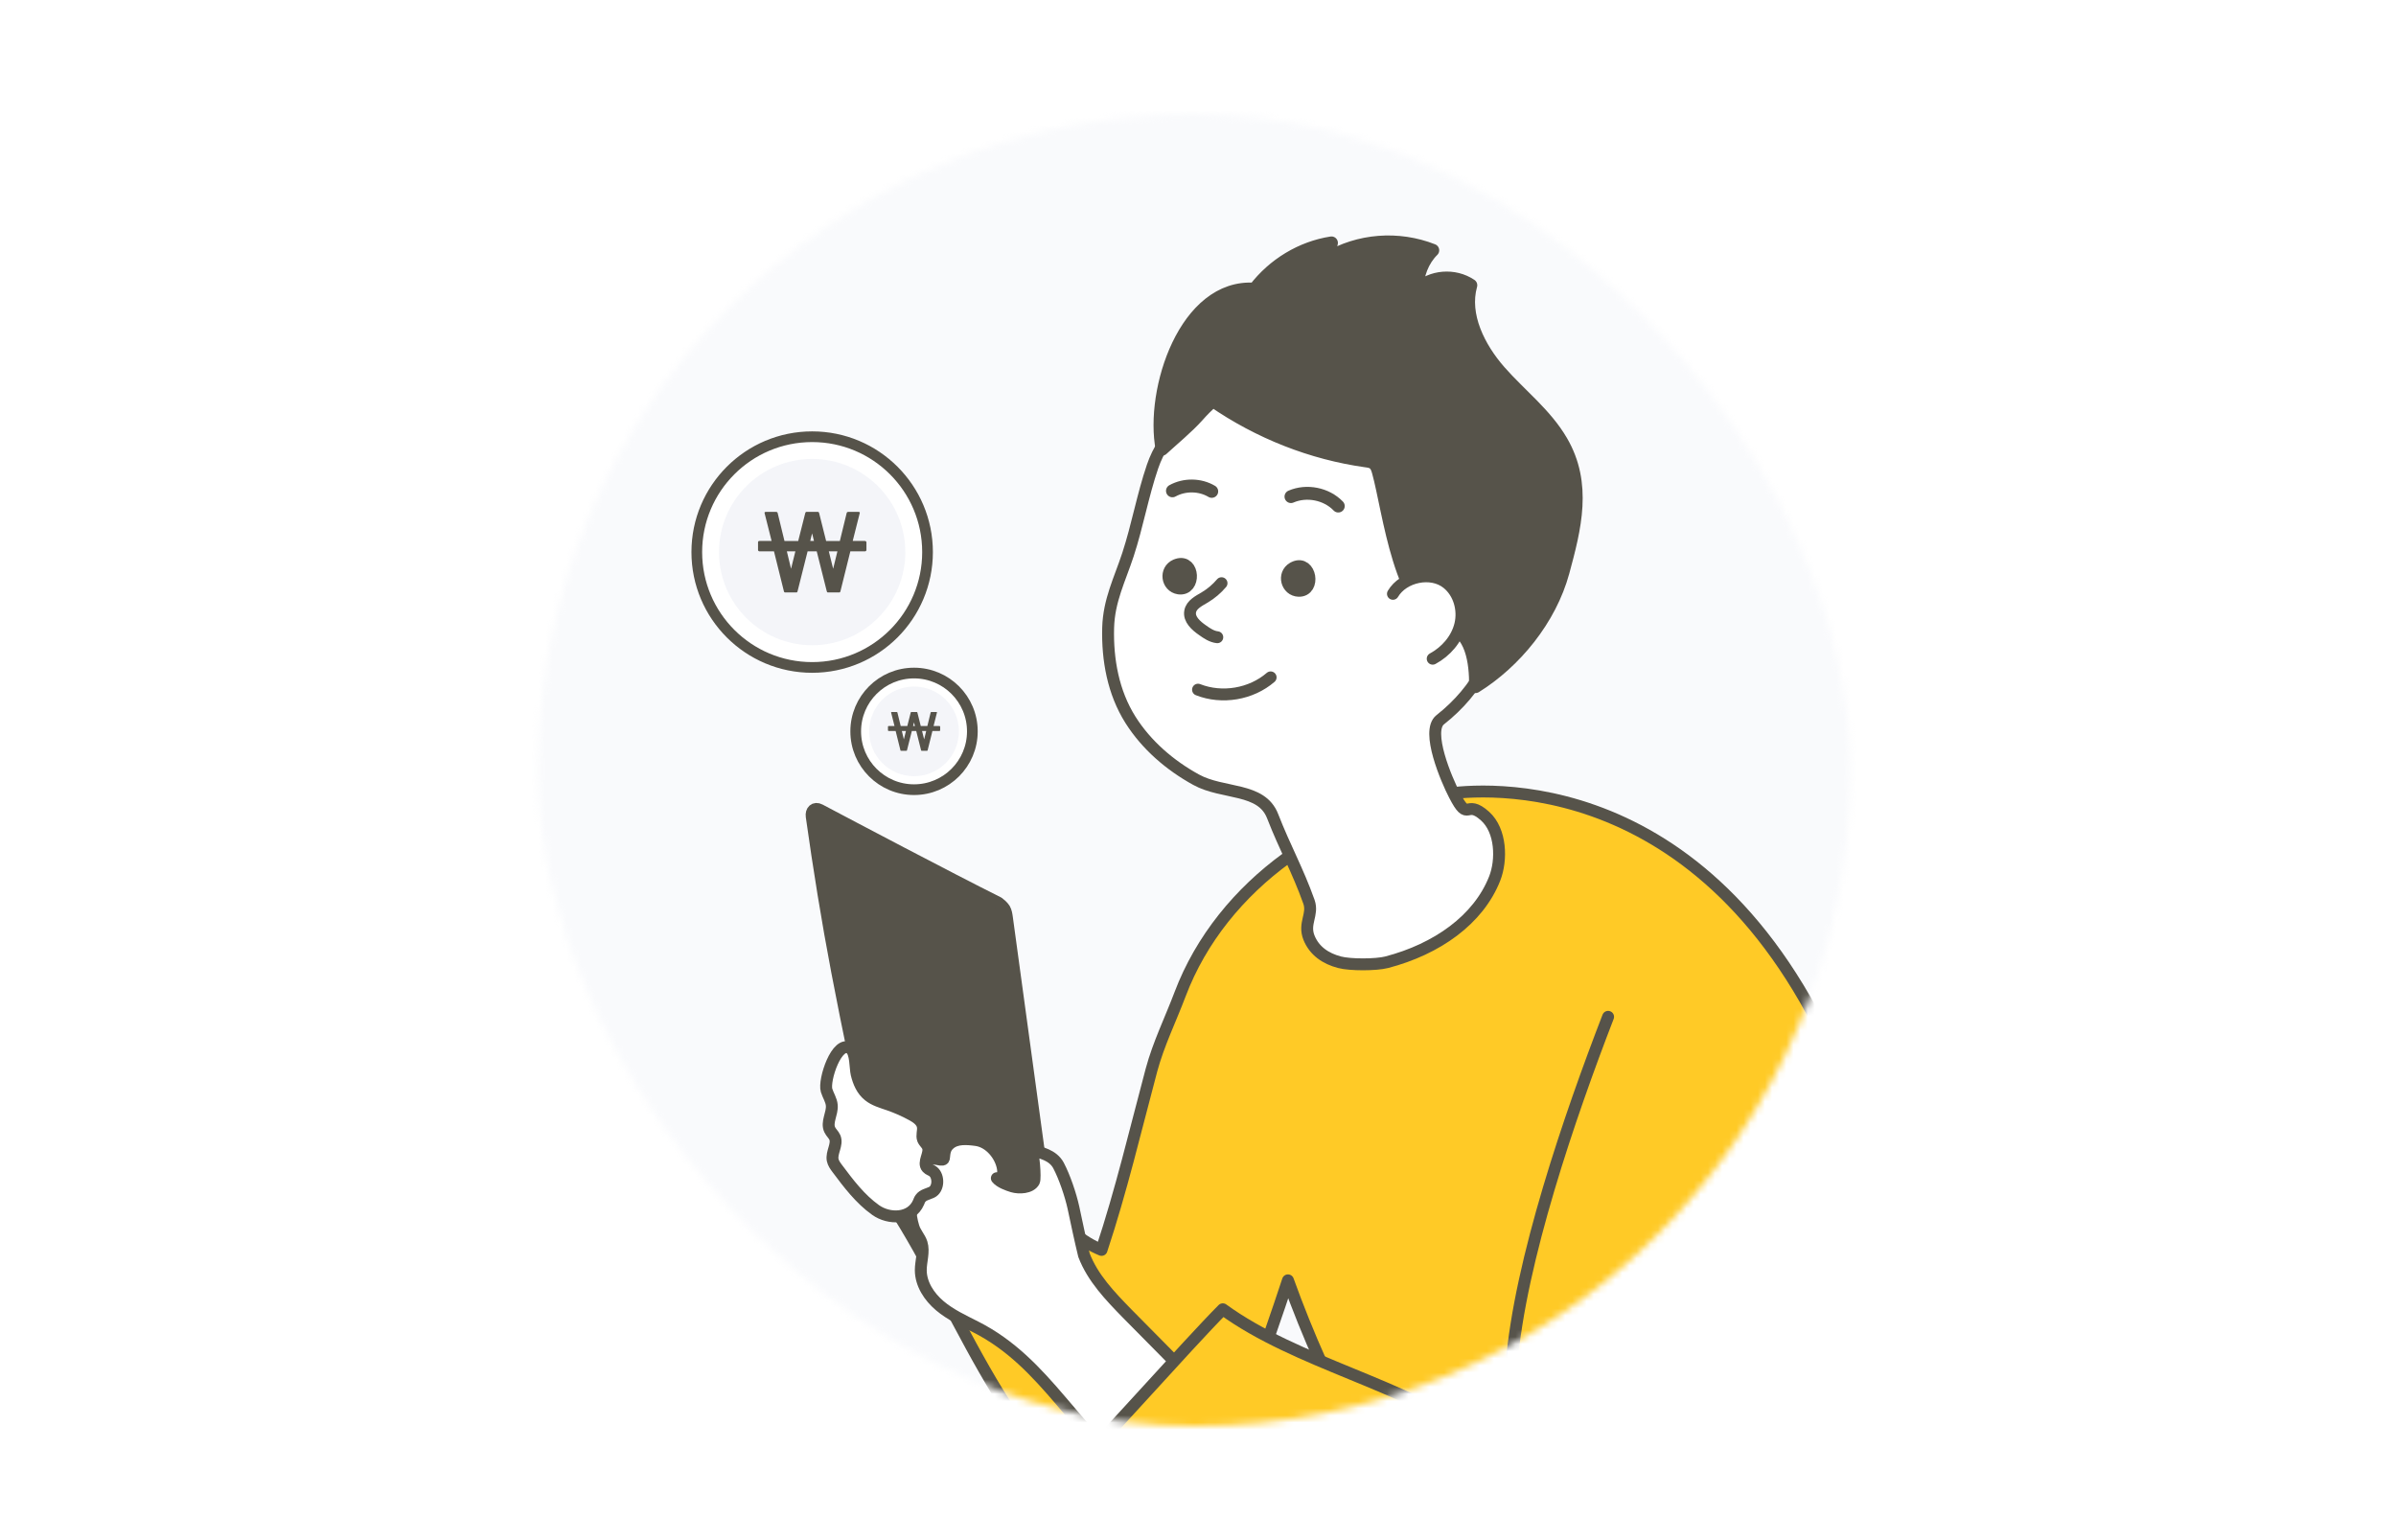 <svg width="336" height="216" viewBox="0 0 336 216" fill="none" xmlns="http://www.w3.org/2000/svg">
<mask id="mask0" mask-type="alpha" maskUnits="userSpaceOnUse" x="75" y="16" width="185" height="184">
<rect x="75.464" y="16" width="184" height="184" rx="92" fill="#C4C4C4"/>
</mask>
<g mask="url(#mask0)">
<rect x="68.464" y="11" width="194" height="194" fill="#EBEEF4" fill-opacity="0.3"/>
<g filter="url(#filter0_d)">
<path d="M113.893 89.607C104.956 89.607 97.714 82.365 97.714 73.429C97.714 64.492 104.956 57.25 113.893 57.25C122.829 57.25 130.072 64.492 130.072 73.429C130.072 82.365 122.829 89.607 113.893 89.607Z" fill="#E5E9F1"/>
<path d="M113.893 89.607C104.956 89.607 97.714 82.365 97.714 73.429C97.714 64.492 104.956 57.25 113.893 57.25C122.829 57.25 130.072 64.492 130.072 73.429C130.072 82.365 122.829 89.607 113.893 89.607Z" fill="white"/>
<path d="M113.893 89.607C104.956 89.607 97.714 82.365 97.714 73.429C97.714 64.492 104.956 57.25 113.893 57.25C122.829 57.25 130.072 64.492 130.072 73.429C130.072 82.365 122.829 89.607 113.893 89.607Z" stroke="#56534A" stroke-width="1.5" stroke-miterlimit="10" stroke-linecap="round" stroke-linejoin="round"/>
<path opacity="0.3" d="M100.83 73.429C100.83 80.642 106.68 86.492 113.893 86.492C121.106 86.492 126.956 80.642 126.956 73.429C126.956 66.216 121.106 60.365 113.893 60.365C106.68 60.365 100.83 66.216 100.83 73.429Z" fill="#D8DDE9"/>
<path d="M108.539 73.329L109.93 78.927C109.957 78.999 109.975 79.044 110.002 79.062C110.029 79.08 110.092 79.089 110.192 79.089H111.564C111.69 79.089 111.762 79.08 111.78 79.062C111.798 79.044 111.817 78.999 111.844 78.927L113.252 73.329H114.534L115.942 78.927C115.969 78.999 115.987 79.044 116.005 79.062C116.024 79.08 116.096 79.089 116.222 79.089H117.594C117.703 79.089 117.766 79.08 117.784 79.062C117.811 79.044 117.829 78.999 117.856 78.927L119.246 73.329H121.278C121.332 73.329 121.386 73.311 121.431 73.275C121.476 73.239 121.503 73.194 121.503 73.14V72.057C121.503 72.002 121.476 71.957 121.431 71.921C121.386 71.885 121.332 71.867 121.278 71.867H119.58L120.555 68.003C120.583 67.931 120.583 67.877 120.555 67.841C120.528 67.805 120.447 67.786 120.294 67.786H118.994C118.912 67.786 118.858 67.795 118.822 67.814C118.786 67.832 118.759 67.877 118.732 67.949L117.775 71.876H115.852L114.868 67.949C114.841 67.877 114.814 67.832 114.787 67.814C114.76 67.795 114.705 67.786 114.624 67.786H113.171C113.089 67.786 113.035 67.795 113.008 67.814C112.981 67.832 112.954 67.877 112.927 67.949L111.934 71.876H110.011L109.054 67.949C109.027 67.877 109 67.832 108.964 67.814C108.928 67.795 108.873 67.786 108.792 67.786H107.492C107.339 67.786 107.257 67.805 107.23 67.841C107.212 67.877 107.212 67.931 107.23 68.003L108.205 71.867H106.526C106.373 71.867 106.301 71.93 106.301 72.057V73.14C106.301 73.194 106.328 73.239 106.373 73.275C106.418 73.311 106.472 73.329 106.526 73.329H108.539ZM116.836 75.767L116.231 73.329H117.432L116.836 75.767ZM114.146 71.867H113.622L113.884 70.802L114.146 71.867ZM110.932 75.767L110.345 73.329H111.537L110.932 75.767Z" fill="#56534A"/>
</g>
<g filter="url(#filter1_d)">
<path d="M128.179 106.75C123.661 106.75 120 103.089 120 98.571C120 94.054 123.661 90.393 128.179 90.393C132.696 90.393 136.357 94.054 136.357 98.571C136.357 103.089 132.696 106.75 128.179 106.75Z" fill="#E5E9F1"/>
<path d="M128.179 106.75C123.661 106.75 120 103.089 120 98.571C120 94.054 123.661 90.393 128.179 90.393C132.696 90.393 136.357 94.054 136.357 98.571C136.357 103.089 132.696 106.75 128.179 106.75Z" fill="white"/>
<path d="M128.179 106.75C123.661 106.75 120 103.089 120 98.571C120 94.054 123.661 90.393 128.179 90.393C132.696 90.393 136.357 94.054 136.357 98.571C136.357 103.089 132.696 106.75 128.179 106.75Z" stroke="#56534A" stroke-width="1.5" stroke-miterlimit="10" stroke-linecap="round" stroke-linejoin="round"/>
<path opacity="0.3" d="M121.889 98.572C121.889 102.045 124.706 104.861 128.179 104.861C131.652 104.861 134.468 102.045 134.468 98.572C134.468 95.099 131.652 92.282 128.179 92.282C124.706 92.282 121.889 95.099 121.889 98.572Z" fill="#D8DDE9"/>
<path d="M125.601 98.524L126.27 101.219C126.283 101.253 126.292 101.275 126.305 101.284C126.318 101.293 126.349 101.297 126.396 101.297H127.057C127.118 101.297 127.153 101.293 127.161 101.284C127.17 101.275 127.179 101.253 127.192 101.219L127.87 98.524H128.487L129.165 101.219C129.178 101.253 129.187 101.275 129.196 101.284C129.204 101.293 129.239 101.297 129.3 101.297H129.961C130.013 101.297 130.043 101.293 130.052 101.284C130.065 101.275 130.074 101.253 130.087 101.219L130.756 98.524H131.734C131.76 98.524 131.786 98.515 131.808 98.498C131.83 98.48 131.843 98.459 131.843 98.433V97.911C131.843 97.885 131.83 97.863 131.808 97.846C131.786 97.828 131.76 97.82 131.734 97.82H130.917L131.386 95.959C131.4 95.924 131.4 95.898 131.386 95.881C131.373 95.864 131.334 95.855 131.26 95.855H130.635C130.595 95.855 130.569 95.859 130.552 95.868C130.535 95.877 130.521 95.898 130.508 95.933L130.048 97.824H129.122L128.648 95.933C128.635 95.898 128.622 95.877 128.609 95.868C128.596 95.859 128.57 95.855 128.531 95.855H127.831C127.792 95.855 127.766 95.859 127.753 95.868C127.74 95.877 127.727 95.898 127.713 95.933L127.235 97.824H126.31L125.849 95.933C125.836 95.898 125.823 95.877 125.805 95.868C125.788 95.859 125.762 95.855 125.723 95.855H125.097C125.023 95.855 124.984 95.864 124.971 95.881C124.962 95.898 124.962 95.924 124.971 95.959L125.44 97.82H124.632C124.558 97.82 124.523 97.85 124.523 97.911V98.433C124.523 98.459 124.536 98.48 124.558 98.498C124.579 98.515 124.606 98.524 124.632 98.524H125.601ZM129.596 99.697L129.304 98.524H129.883L129.596 99.697ZM128.3 97.82H128.048L128.174 97.307L128.3 97.82ZM126.753 99.697L126.47 98.524H127.044L126.753 99.697Z" fill="#56534A"/>
</g>
<path d="M277.276 206.754C277.415 208.566 277.857 211.811 278.035 215.17C278.275 219.895 277.988 224.85 275.519 226.394C272.879 228.019 269.749 228.552 266.688 228.997C252.422 231.064 237.973 231.849 223.573 231.351C218.567 231.178 213.33 230.783 209.06 228.135C206.925 226.817 205.506 224.671 203.988 222.674C194.058 209.625 186.186 195.021 180.614 179.563C177.552 188.9 174.136 198.125 170.357 207.186C169.789 208.555 169.194 209.949 168.217 211.047C166.457 213.009 163.685 213.796 161.067 213.696C158.449 213.609 156.578 212.825 154.371 211.412C138.735 201.394 132.688 177.135 120.698 162.933C120.049 162.363 121.303 156.706 121.108 155.864C120.934 155.101 121.198 154.312 121.459 153.587C124.042 146.52 123.3 152.656 128.195 146.969C128.595 146.499 129.048 146.019 129.644 145.937C130.228 145.854 130.775 146.171 131.271 146.485C141.757 153.051 143.093 170.599 154.472 175.296C157.231 166.98 159.212 158.541 161.479 150.054C162.462 146.399 164.152 142.98 165.489 139.436C171.351 123.953 186.921 113.369 203.207 111.29C209.504 110.486 243.107 108.287 260.286 155.784L274.35 185.35C275.637 192.433 276.753 199.572 277.276 206.754Z" fill="#FFCA26" stroke="#56534A" stroke-width="1.667" stroke-miterlimit="10" stroke-linecap="round" stroke-linejoin="round"/>
<path d="M203.964 111.5C202.842 109.352 199.943 102.539 201.964 100.946C212.704 92.502 212.604 78.914 206.183 67.675C202.82 61.796 199.473 57.641 192.295 59.012C191.096 56.628 188.54 55.232 185.973 54.492C176.918 51.858 164.846 55.993 161.624 65.438C160.244 69.487 159.511 73.714 158.182 77.778C157.026 81.299 155.508 84.194 155.4 88.046C155.282 92.527 156.109 97.115 158.523 100.946C160.773 104.51 164.068 107.337 167.732 109.35C171.508 111.434 176.887 110.395 178.464 114.461C180.223 118.976 181.965 121.999 183.56 126.477C184.189 128.275 182.764 129.486 183.56 131.5C184.313 133.37 185.894 134.44 187.845 134.952C189.34 135.347 192.963 135.341 194.464 134.952C201.503 133.11 207.324 129 209.602 123.219C210.627 120.617 210.519 116.495 208.258 114.461C205.472 111.954 206.011 115.487 203.964 111.5Z" fill="white" stroke="#56534A" stroke-width="1.667" stroke-miterlimit="10" stroke-linecap="round" stroke-linejoin="round"/>
<path d="M167.925 58.359C166.526 59.924 164.447 61.638 162.964 63C161.375 54.709 166.241 39.872 175.945 40.552C178.602 37.066 182.514 34.718 186.717 34.064C186.517 34.8 186.316 35.536 186.128 36.269C190.528 33.62 196.084 33.198 200.924 35.105C199.524 36.49 198.718 38.534 198.745 40.605C200.717 38.707 203.948 38.446 206.261 40.004C205.078 44.221 207.404 48.794 210.288 52.082C213.172 55.371 216.739 58.067 218.968 61.9C222.454 67.895 220.851 74.086 219.194 80.206C217.376 86.887 212.447 92.849 206.918 96.297C206.97 92.811 206.35 88.544 202.977 87.743C196.33 86.245 194.797 71.587 193.305 66.223C193.186 65.793 193.045 65.325 192.711 65.038C192.39 64.748 191.952 64.691 191.554 64.639C183.972 63.58 176.582 60.679 170.1 56.209C169.324 56.849 168.608 57.587 167.925 58.359Z" fill="#56534A" stroke="#56534A" stroke-width="1.805" stroke-miterlimit="10" stroke-linecap="round" stroke-linejoin="round"/>
<path d="M200.912 92.383C202.775 91.375 204.295 89.639 204.786 87.573C205.277 85.508 204.627 83.151 202.967 81.81C200.715 79.981 196.786 80.829 195.337 83.283" fill="white"/>
<path d="M200.912 92.383C202.775 91.375 204.295 89.639 204.786 87.573C205.277 85.508 204.627 83.151 202.967 81.81C200.715 79.981 196.786 80.829 195.337 83.283" stroke="#56534A" stroke-width="1.667" stroke-miterlimit="10" stroke-linecap="round" stroke-linejoin="round"/>
<path d="M187.673 70.973C186.011 69.243 183.227 68.696 181.036 69.649" stroke="#56534A" stroke-width="1.805" stroke-miterlimit="10" stroke-linecap="round" stroke-linejoin="round"/>
<path d="M169.928 68.915C168.275 67.932 166.103 67.909 164.416 68.84" stroke="#56534A" stroke-width="1.805" stroke-miterlimit="10" stroke-linecap="round" stroke-linejoin="round"/>
<path d="M171.3 81.791C170.637 82.576 169.839 83.25 168.96 83.777C168.107 84.281 167.075 84.787 166.903 85.754C166.698 86.848 167.726 87.757 168.641 88.388C169.271 88.837 169.939 89.287 170.706 89.37" stroke="#56534A" stroke-width="1.667" stroke-miterlimit="10" stroke-linecap="round" stroke-linejoin="round"/>
<path d="M181.587 79.752C183.583 78.814 184.231 82.708 182.126 82.65C180.638 82.602 180.112 80.592 181.428 79.833C181.481 79.811 181.535 79.775 181.587 79.752Z" fill="#56534A" stroke="#56534A" stroke-width="2.083" stroke-miterlimit="10" stroke-linecap="round" stroke-linejoin="round"/>
<path d="M165.148 79.377C167.244 78.689 167.414 82.632 165.324 82.319C163.846 82.091 163.58 80.032 164.964 79.444C165.029 79.422 165.095 79.4 165.148 79.377Z" fill="#56534A" stroke="#56534A" stroke-width="2.083" stroke-miterlimit="10" stroke-linecap="round" stroke-linejoin="round"/>
<path d="M168.003 96.724C171.373 98.051 175.451 97.361 178.186 94.999" stroke="#56534A" stroke-width="1.667" stroke-miterlimit="10" stroke-linecap="round" stroke-linejoin="round"/>
<path d="M140.431 126.958C140.293 126.831 140.139 126.71 139.992 126.597C132.927 123.066 119.309 115.875 114.964 113.575C114.233 113.188 113.717 113.723 113.827 114.5C114.853 121.778 116.015 129.026 117.394 136.248C118.935 144.344 120.653 152.406 122.372 160.46C122.523 161.163 122.688 161.896 123.138 162.467C123.517 162.944 124.074 163.26 124.608 163.567C132.007 167.735 139.574 171.636 147.273 175.246C146.705 174.982 145.964 163.567 145.964 163.567L141.205 128.697C141.145 128.276 141.086 127.839 140.869 127.469C140.75 127.283 140.598 127.117 140.431 126.958Z" fill="#56534A" stroke="#56534A" stroke-width="1.667" stroke-miterlimit="10" stroke-linecap="round" stroke-linejoin="round"/>
<path d="M158.056 184.213C155.677 181.773 153.227 179.226 152.01 176.03C151.47 173.813 151.007 171.6 150.532 169.373C150.135 167.562 149.29 165.07 148.444 163.465C147.656 161.979 145.951 161.661 144.535 161.245C144.964 161.373 145.227 165.272 145.01 165.683C144.519 166.619 142.895 166.667 141.985 166.395C141.303 166.189 140.245 165.806 139.789 165.239C140.092 165.334 140.427 165.109 140.572 164.822C140.704 164.534 140.685 164.198 140.64 163.874C140.346 162.056 138.798 160.153 136.897 159.889C135.583 159.71 134.085 159.584 133.108 160.479C132.524 161.011 132.452 161.586 132.383 162.328C132.379 162.405 132.361 162.494 132.319 162.555C131.999 162.961 130.583 161.876 129.88 163.134C128.977 164.741 129.636 166.232 129.162 167.748C128.957 168.405 128.103 168.497 127.833 169.381C127.593 170.203 127.854 171.247 128.09 172.045C128.347 172.935 128.982 173.525 129.243 174.337C129.623 175.555 129.12 176.902 129.126 178.137C129.128 180.092 130.311 181.871 131.794 183.127C133.278 184.383 135.082 185.208 136.818 186.093C141.79 188.619 145.228 192.304 148.792 196.484C152.983 201.395 157.186 206.32 161.376 211.232C161.785 211.718 162.334 212.239 162.959 212.095C163.233 212.034 163.45 211.84 163.666 211.66C167.121 208.633 170.479 205.497 173.752 202.278C176.549 199.521 170.897 197.406 169.298 195.706C165.616 191.788 161.796 188.03 158.056 184.213Z" fill="white" stroke="#56534A" stroke-width="1.667" stroke-miterlimit="10" stroke-linecap="round" stroke-linejoin="round"/>
<path d="M225.51 142.606C220.184 156.391 213.131 176.888 211.966 191.429C211.68 195.039 212.19 199.544 210.687 202.839C209.409 202.932 208.485 202.454 207.472 201.727C197.058 194.153 181.892 191.195 171.477 183.621C166.78 188.326 152.965 203.919 148.269 208.623C160.803 222.442 195.537 214.826 209.92 226.707C218.609 233.885 231.542 239.947 238.673 227.642C250.706 206.863 256.581 184.068 260.601 160.651" fill="#FFCA26"/>
<path d="M225.51 142.606C220.184 156.391 213.131 176.888 211.966 191.429C211.68 195.039 212.19 199.544 210.687 202.839C209.409 202.932 208.485 202.454 207.472 201.727C197.058 194.153 181.892 191.195 171.477 183.621C166.78 188.326 152.965 203.919 148.269 208.623C160.803 222.442 195.537 214.826 209.92 226.707C218.609 233.885 231.542 239.947 238.673 227.642C250.706 206.863 256.581 184.068 260.601 160.651" stroke="#56534A" stroke-width="1.667" stroke-miterlimit="10" stroke-linecap="round" stroke-linejoin="round"/>
<path d="M115.917 152.931C116.133 153.638 116.585 154.281 116.645 155.018C116.745 156.181 115.85 157.415 116.368 158.461C116.552 158.845 116.908 159.135 117.078 159.531C117.483 160.519 116.571 161.624 116.767 162.677C116.857 163.119 117.13 163.508 117.405 163.871C118.992 165.995 120.628 168.16 122.789 169.7C124.654 171.03 127.766 171.031 128.805 168.647C128.894 168.447 128.957 168.232 129.096 168.06C129.445 167.578 130.095 167.475 130.636 167.223C131.64 166.767 131.692 164.982 130.857 164.304C130.599 164.096 130.243 164.024 130.026 163.78C129.336 163.033 130.475 161.8 130.118 160.853C129.974 160.459 129.591 160.192 129.434 159.797C129.221 159.245 129.502 158.618 129.42 158.035C129.312 157.244 128.557 156.724 127.859 156.35C126.837 155.789 125.758 155.315 124.649 154.929C123.666 154.589 122.64 154.311 121.829 153.659C120.87 152.896 120.408 151.777 120.127 150.629C119.919 149.781 120.046 147.602 119.23 147.04C117.362 145.761 115.472 151.516 115.917 152.931Z" fill="white" stroke="#56534A" stroke-width="1.667" stroke-miterlimit="10" stroke-linecap="round" stroke-linejoin="round"/>
</g>
<defs>
<filter id="filter0_d" x="92.964" y="56.5" width="41.857" height="41.857" filterUnits="userSpaceOnUse" color-interpolation-filters="sRGB">
<feFlood flood-opacity="0" result="BackgroundImageFix"/>
<feColorMatrix in="SourceAlpha" type="matrix" values="0 0 0 0 0 0 0 0 0 0 0 0 0 0 0 0 0 0 127 0"/>
<feOffset dy="4"/>
<feGaussianBlur stdDeviation="2"/>
<feColorMatrix type="matrix" values="0 0 0 0 0.322 0 0 0 0 0.373 0 0 0 0 0.478 0 0 0 0.1 0"/>
<feBlend mode="normal" in2="BackgroundImageFix" result="effect1_dropShadow"/>
<feBlend mode="normal" in="SourceGraphic" in2="effect1_dropShadow" result="shape"/>
</filter>
<filter id="filter1_d" x="115.25" y="89.643" width="25.857" height="25.857" filterUnits="userSpaceOnUse" color-interpolation-filters="sRGB">
<feFlood flood-opacity="0" result="BackgroundImageFix"/>
<feColorMatrix in="SourceAlpha" type="matrix" values="0 0 0 0 0 0 0 0 0 0 0 0 0 0 0 0 0 0 127 0"/>
<feOffset dy="4"/>
<feGaussianBlur stdDeviation="2"/>
<feColorMatrix type="matrix" values="0 0 0 0 0.322 0 0 0 0 0.373 0 0 0 0 0.478 0 0 0 0.1 0"/>
<feBlend mode="normal" in2="BackgroundImageFix" result="effect1_dropShadow"/>
<feBlend mode="normal" in="SourceGraphic" in2="effect1_dropShadow" result="shape"/>
</filter>
</defs>
</svg>
